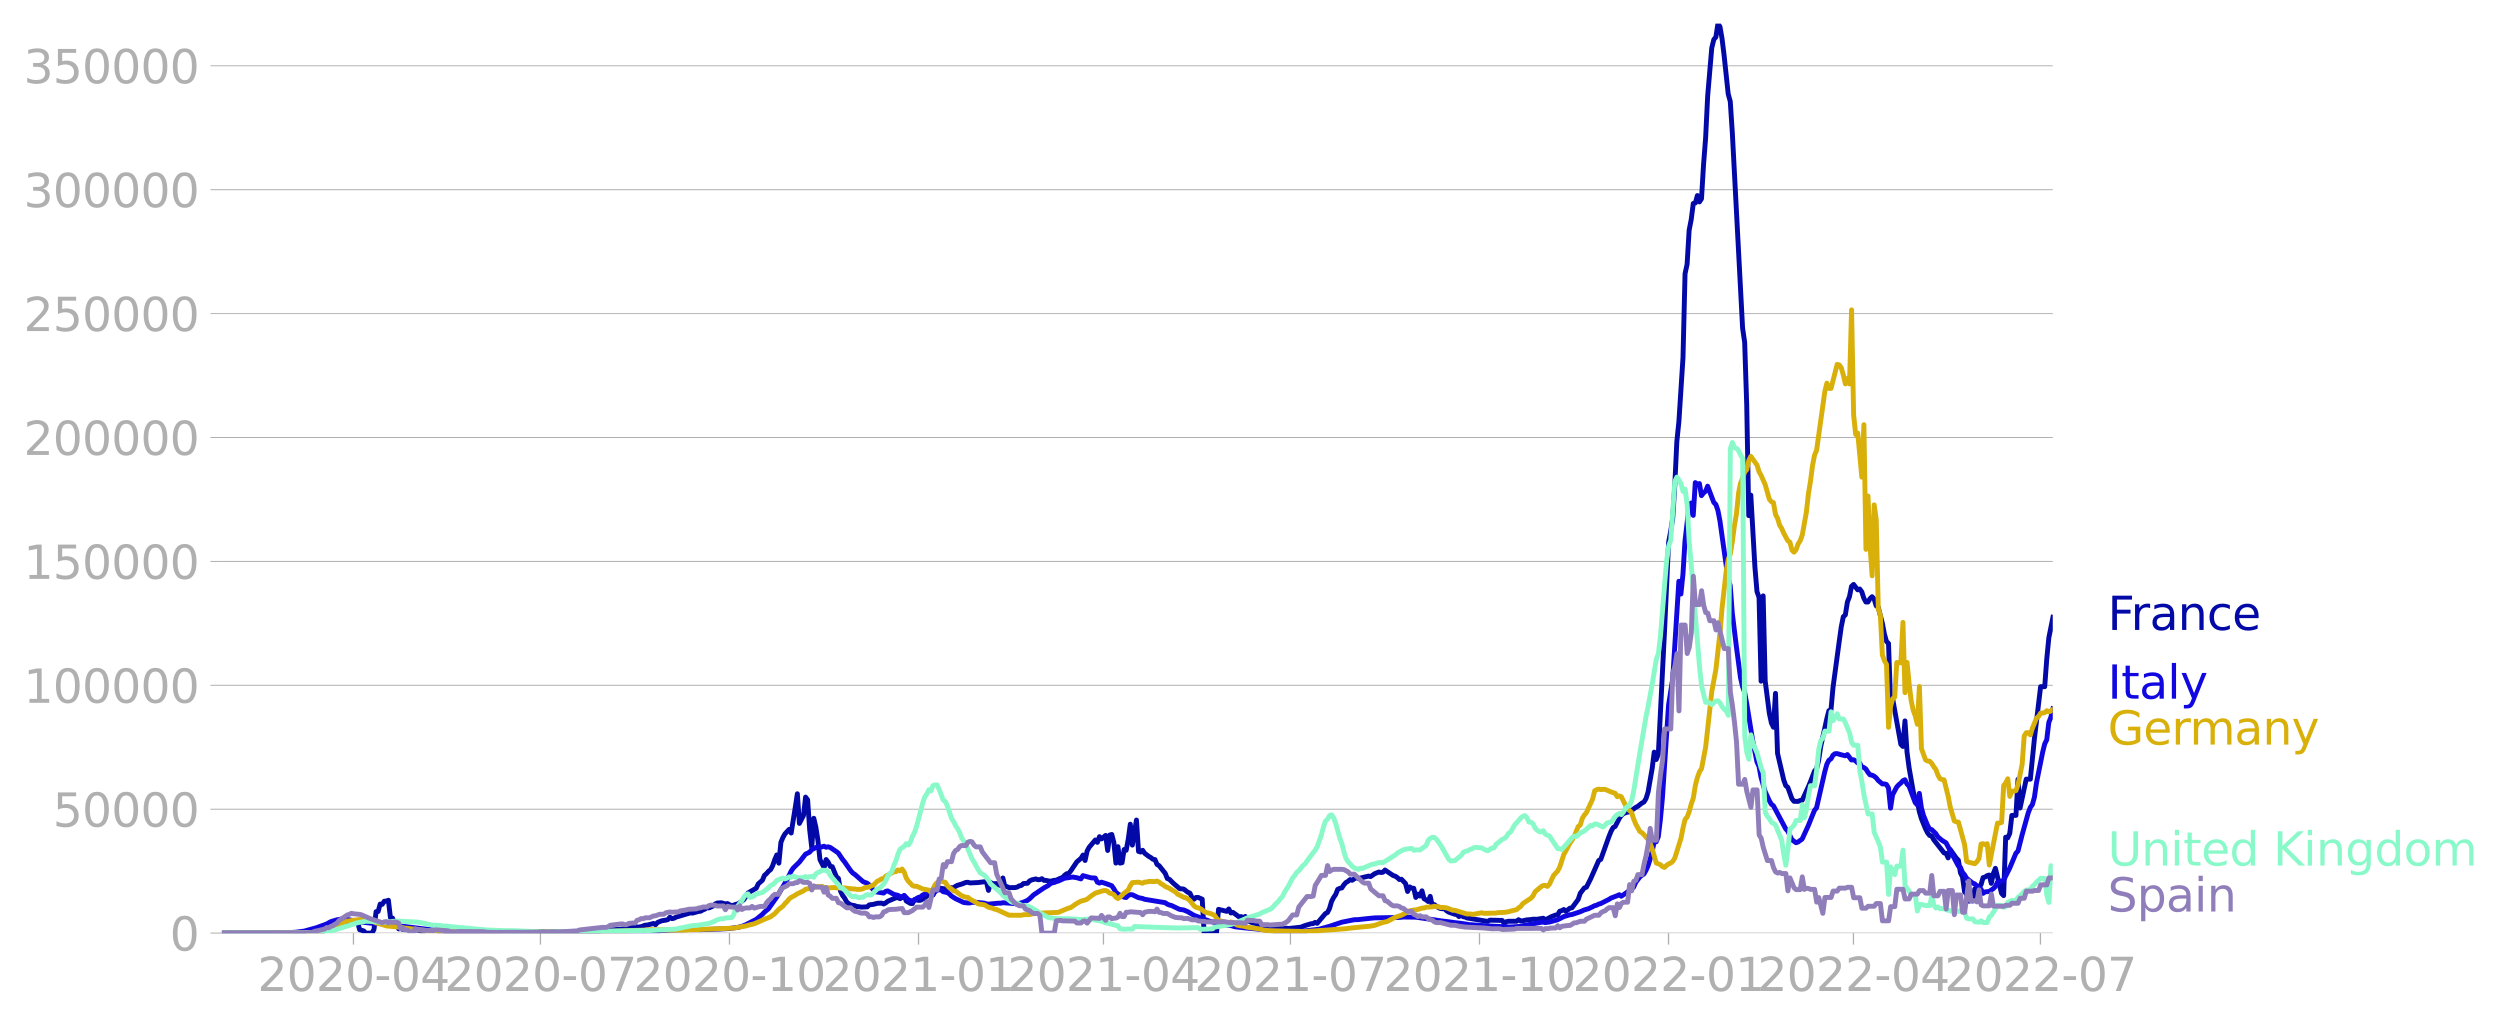 <svg xmlns:xlink="http://www.w3.org/1999/xlink" width="1015.94" height="416.199" viewBox="0 0 761.955 312.149" xmlns="http://www.w3.org/2000/svg"><defs><style>*{stroke-linejoin:round;stroke-linecap:butt}</style></defs><g id="figure_1"><path d="M0 312.15h761.955V0H0v312.15z" style="fill:none" id="patch_1"/><g id="axes_1"><path d="M67.645 284.4h558V7.2h-558v277.2z" style="fill:none" id="patch_2"/><g id="matplotlib.axis_1"><g id="xtick_1"><g id="line2d_1"><defs><path id="m2db9e9ea88" d="M0 0v3.5" style="stroke:#b0b0b0;stroke-width:.4"/></defs><use xlink:href="#m2db9e9ea88" x="107.726" y="284.4" style="fill:#b0b0b0;stroke:#b0b0b0;stroke-width:.4"/></g><g style="fill:#b0b0b0" transform="matrix(.14 0 0 -.14 78.478 302.038)" id="text_1"><defs><path id="DejaVuSans-32" d="M1228 531h2203V0H469v531q359 372 979 998 621 627 780 809 303 340 423 576 121 236 121 464 0 372-261 606-261 235-680 235-297 0-627-103-329-103-704-313v638q381 153 712 231 332 78 607 78 725 0 1156-363 431-362 431-968 0-288-108-546-107-257-392-607-78-91-497-524-418-433-1181-1211z" transform="scale(.016)"/><path id="DejaVuSans-30" d="M2034 4250q-487 0-733-480-245-479-245-1442 0-959 245-1439 246-480 733-480 491 0 736 480 246 480 246 1439 0 963-246 1442-245 480-736 480zm0 500q785 0 1199-621 414-620 414-1801 0-1178-414-1799Q2819-91 2034-91q-784 0-1198 620-414 621-414 1799 0 1181 414 1801 414 621 1198 621z" transform="scale(.016)"/><path id="DejaVuSans-2d" d="M313 2009h1684v-512H313v512z" transform="scale(.016)"/><path id="DejaVuSans-34" d="M2419 4116 825 1625h1594v2491zm-166 550h794V1625h666v-525h-666V0h-628v1100H313v609l1940 2957z" transform="scale(.016)"/></defs><use xlink:href="#DejaVuSans-32"/><use xlink:href="#DejaVuSans-30" x="63.623"/><use xlink:href="#DejaVuSans-32" x="127.246"/><use xlink:href="#DejaVuSans-30" x="190.869"/><use xlink:href="#DejaVuSans-2d" x="254.492"/><use xlink:href="#DejaVuSans-30" x="290.576"/><use xlink:href="#DejaVuSans-34" x="354.199"/></g></g><g id="xtick_2"><use xlink:href="#m2db9e9ea88" x="164.716" y="284.4" style="fill:#b0b0b0;stroke:#b0b0b0;stroke-width:.4" id="line2d_2"/><g style="fill:#b0b0b0" transform="matrix(.14 0 0 -.14 135.468 302.038)" id="text_2"><defs><path id="DejaVuSans-37" d="M525 4666h3000v-269L1831 0h-659l1594 4134H525v532z" transform="scale(.016)"/></defs><use xlink:href="#DejaVuSans-32"/><use xlink:href="#DejaVuSans-30" x="63.623"/><use xlink:href="#DejaVuSans-32" x="127.246"/><use xlink:href="#DejaVuSans-30" x="190.869"/><use xlink:href="#DejaVuSans-2d" x="254.492"/><use xlink:href="#DejaVuSans-30" x="290.576"/><use xlink:href="#DejaVuSans-37" x="354.199"/></g></g><g id="xtick_3"><use xlink:href="#m2db9e9ea88" x="222.332" y="284.4" style="fill:#b0b0b0;stroke:#b0b0b0;stroke-width:.4" id="line2d_3"/><g style="fill:#b0b0b0" transform="matrix(.14 0 0 -.14 193.084 302.038)" id="text_3"><defs><path id="DejaVuSans-31" d="M794 531h1031v3560L703 3866v575l1116 225h631V531h1031V0H794v531z" transform="scale(.016)"/></defs><use xlink:href="#DejaVuSans-32"/><use xlink:href="#DejaVuSans-30" x="63.623"/><use xlink:href="#DejaVuSans-32" x="127.246"/><use xlink:href="#DejaVuSans-30" x="190.869"/><use xlink:href="#DejaVuSans-2d" x="254.492"/><use xlink:href="#DejaVuSans-31" x="290.576"/><use xlink:href="#DejaVuSans-30" x="354.199"/></g></g><g id="xtick_4"><use xlink:href="#m2db9e9ea88" x="279.948" y="284.4" style="fill:#b0b0b0;stroke:#b0b0b0;stroke-width:.4" id="line2d_4"/><g style="fill:#b0b0b0" transform="matrix(.14 0 0 -.14 250.7 302.038)" id="text_4"><use xlink:href="#DejaVuSans-32"/><use xlink:href="#DejaVuSans-30" x="63.623"/><use xlink:href="#DejaVuSans-32" x="127.246"/><use xlink:href="#DejaVuSans-31" x="190.869"/><use xlink:href="#DejaVuSans-2d" x="254.492"/><use xlink:href="#DejaVuSans-30" x="290.576"/><use xlink:href="#DejaVuSans-31" x="354.199"/></g></g><g id="xtick_5"><use xlink:href="#m2db9e9ea88" x="336.312" y="284.4" style="fill:#b0b0b0;stroke:#b0b0b0;stroke-width:.4" id="line2d_5"/><g style="fill:#b0b0b0" transform="matrix(.14 0 0 -.14 307.064 302.038)" id="text_5"><use xlink:href="#DejaVuSans-32"/><use xlink:href="#DejaVuSans-30" x="63.623"/><use xlink:href="#DejaVuSans-32" x="127.246"/><use xlink:href="#DejaVuSans-31" x="190.869"/><use xlink:href="#DejaVuSans-2d" x="254.492"/><use xlink:href="#DejaVuSans-30" x="290.576"/><use xlink:href="#DejaVuSans-34" x="354.199"/></g></g><g id="xtick_6"><use xlink:href="#m2db9e9ea88" x="393.302" y="284.4" style="fill:#b0b0b0;stroke:#b0b0b0;stroke-width:.4" id="line2d_6"/><g style="fill:#b0b0b0" transform="matrix(.14 0 0 -.14 364.054 302.038)" id="text_6"><use xlink:href="#DejaVuSans-32"/><use xlink:href="#DejaVuSans-30" x="63.623"/><use xlink:href="#DejaVuSans-32" x="127.246"/><use xlink:href="#DejaVuSans-31" x="190.869"/><use xlink:href="#DejaVuSans-2d" x="254.492"/><use xlink:href="#DejaVuSans-30" x="290.576"/><use xlink:href="#DejaVuSans-37" x="354.199"/></g></g><g id="xtick_7"><use xlink:href="#m2db9e9ea88" x="450.918" y="284.4" style="fill:#b0b0b0;stroke:#b0b0b0;stroke-width:.4" id="line2d_7"/><g style="fill:#b0b0b0" transform="matrix(.14 0 0 -.14 421.67 302.038)" id="text_7"><use xlink:href="#DejaVuSans-32"/><use xlink:href="#DejaVuSans-30" x="63.623"/><use xlink:href="#DejaVuSans-32" x="127.246"/><use xlink:href="#DejaVuSans-31" x="190.869"/><use xlink:href="#DejaVuSans-2d" x="254.492"/><use xlink:href="#DejaVuSans-31" x="290.576"/><use xlink:href="#DejaVuSans-30" x="354.199"/></g></g><g id="xtick_8"><use xlink:href="#m2db9e9ea88" x="508.534" y="284.4" style="fill:#b0b0b0;stroke:#b0b0b0;stroke-width:.4" id="line2d_8"/><g style="fill:#b0b0b0" transform="matrix(.14 0 0 -.14 479.286 302.038)" id="text_8"><use xlink:href="#DejaVuSans-32"/><use xlink:href="#DejaVuSans-30" x="63.623"/><use xlink:href="#DejaVuSans-32" x="127.246"/><use xlink:href="#DejaVuSans-32" x="190.869"/><use xlink:href="#DejaVuSans-2d" x="254.492"/><use xlink:href="#DejaVuSans-30" x="290.576"/><use xlink:href="#DejaVuSans-31" x="354.199"/></g></g><g id="xtick_9"><use xlink:href="#m2db9e9ea88" x="564.898" y="284.4" style="fill:#b0b0b0;stroke:#b0b0b0;stroke-width:.4" id="line2d_9"/><g style="fill:#b0b0b0" transform="matrix(.14 0 0 -.14 535.65 302.038)" id="text_9"><use xlink:href="#DejaVuSans-32"/><use xlink:href="#DejaVuSans-30" x="63.623"/><use xlink:href="#DejaVuSans-32" x="127.246"/><use xlink:href="#DejaVuSans-32" x="190.869"/><use xlink:href="#DejaVuSans-2d" x="254.492"/><use xlink:href="#DejaVuSans-30" x="290.576"/><use xlink:href="#DejaVuSans-34" x="354.199"/></g></g><g id="xtick_10"><use xlink:href="#m2db9e9ea88" x="621.887" y="284.4" style="fill:#b0b0b0;stroke:#b0b0b0;stroke-width:.4" id="line2d_10"/><g style="fill:#b0b0b0" transform="matrix(.14 0 0 -.14 592.64 302.038)" id="text_10"><use xlink:href="#DejaVuSans-32"/><use xlink:href="#DejaVuSans-30" x="63.623"/><use xlink:href="#DejaVuSans-32" x="127.246"/><use xlink:href="#DejaVuSans-32" x="190.869"/><use xlink:href="#DejaVuSans-2d" x="254.492"/><use xlink:href="#DejaVuSans-30" x="290.576"/><use xlink:href="#DejaVuSans-37" x="354.199"/></g></g></g><g id="matplotlib.axis_2"><g id="ytick_1"><path d="M67.645 284.4h558" clip-path="url(#pb9111ceea8)" style="fill:none;stroke:#b0b0b0;stroke-width:.3;stroke-linecap:square" id="line2d_11"/><g id="line2d_12"><defs><path id="m0ca87e2de7" d="M0 0h-3.5" style="stroke:#b0b0b0;stroke-width:.3"/></defs><use xlink:href="#m0ca87e2de7" x="67.645" y="284.4" style="fill:#b0b0b0;stroke:#b0b0b0;stroke-width:.3"/></g><use xlink:href="#DejaVuSans-30" style="fill:#b0b0b0" transform="matrix(.14 0 0 -.14 51.737 289.719)" id="text_11"/></g><g id="ytick_2"><path d="M67.645 246.636h558" clip-path="url(#pb9111ceea8)" style="fill:none;stroke:#b0b0b0;stroke-width:.3;stroke-linecap:square" id="line2d_13"/><use xlink:href="#m0ca87e2de7" x="67.645" y="246.636" style="fill:#b0b0b0;stroke:#b0b0b0;stroke-width:.3" id="line2d_14"/><g style="fill:#b0b0b0" transform="matrix(.14 0 0 -.14 16.108 251.955)" id="text_12"><defs><path id="DejaVuSans-35" d="M691 4666h2478v-532H1269V2991q137 47 274 70 138 23 276 23 781 0 1237-428 457-428 457-1159 0-753-469-1171Q2575-91 1722-91q-294 0-599 50Q819 9 494 109v635q281-153 581-228t634-75q541 0 856 284 316 284 316 772 0 487-316 771-315 285-856 285-253 0-505-56-251-56-513-175v2344z" transform="scale(.016)"/></defs><use xlink:href="#DejaVuSans-35"/><use xlink:href="#DejaVuSans-30" x="63.623"/><use xlink:href="#DejaVuSans-30" x="127.246"/><use xlink:href="#DejaVuSans-30" x="190.869"/><use xlink:href="#DejaVuSans-30" x="254.492"/></g></g><g id="ytick_3"><path d="M67.645 208.872h558" clip-path="url(#pb9111ceea8)" style="fill:none;stroke:#b0b0b0;stroke-width:.3;stroke-linecap:square" id="line2d_15"/><use xlink:href="#m0ca87e2de7" x="67.645" y="208.872" style="fill:#b0b0b0;stroke:#b0b0b0;stroke-width:.3" id="line2d_16"/><g style="fill:#b0b0b0" transform="matrix(.14 0 0 -.14 7.2 214.191)" id="text_13"><use xlink:href="#DejaVuSans-31"/><use xlink:href="#DejaVuSans-30" x="63.623"/><use xlink:href="#DejaVuSans-30" x="127.246"/><use xlink:href="#DejaVuSans-30" x="190.869"/><use xlink:href="#DejaVuSans-30" x="254.492"/><use xlink:href="#DejaVuSans-30" x="318.115"/></g></g><g id="ytick_4"><path d="M67.645 171.108h558" clip-path="url(#pb9111ceea8)" style="fill:none;stroke:#b0b0b0;stroke-width:.3;stroke-linecap:square" id="line2d_17"/><use xlink:href="#m0ca87e2de7" x="67.645" y="171.108" style="fill:#b0b0b0;stroke:#b0b0b0;stroke-width:.3" id="line2d_18"/><g style="fill:#b0b0b0" transform="matrix(.14 0 0 -.14 7.2 176.427)" id="text_14"><use xlink:href="#DejaVuSans-31"/><use xlink:href="#DejaVuSans-35" x="63.623"/><use xlink:href="#DejaVuSans-30" x="127.246"/><use xlink:href="#DejaVuSans-30" x="190.869"/><use xlink:href="#DejaVuSans-30" x="254.492"/><use xlink:href="#DejaVuSans-30" x="318.115"/></g></g><g id="ytick_5"><path d="M67.645 133.344h558" clip-path="url(#pb9111ceea8)" style="fill:none;stroke:#b0b0b0;stroke-width:.3;stroke-linecap:square" id="line2d_19"/><use xlink:href="#m0ca87e2de7" x="67.645" y="133.344" style="fill:#b0b0b0;stroke:#b0b0b0;stroke-width:.3" id="line2d_20"/><g style="fill:#b0b0b0" transform="matrix(.14 0 0 -.14 7.2 138.663)" id="text_15"><use xlink:href="#DejaVuSans-32"/><use xlink:href="#DejaVuSans-30" x="63.623"/><use xlink:href="#DejaVuSans-30" x="127.246"/><use xlink:href="#DejaVuSans-30" x="190.869"/><use xlink:href="#DejaVuSans-30" x="254.492"/><use xlink:href="#DejaVuSans-30" x="318.115"/></g></g><g id="ytick_6"><path d="M67.645 95.58h558" clip-path="url(#pb9111ceea8)" style="fill:none;stroke:#b0b0b0;stroke-width:.3;stroke-linecap:square" id="line2d_21"/><use xlink:href="#m0ca87e2de7" x="67.645" y="95.581" style="fill:#b0b0b0;stroke:#b0b0b0;stroke-width:.3" id="line2d_22"/><g style="fill:#b0b0b0" transform="matrix(.14 0 0 -.14 7.2 100.9)" id="text_16"><use xlink:href="#DejaVuSans-32"/><use xlink:href="#DejaVuSans-35" x="63.623"/><use xlink:href="#DejaVuSans-30" x="127.246"/><use xlink:href="#DejaVuSans-30" x="190.869"/><use xlink:href="#DejaVuSans-30" x="254.492"/><use xlink:href="#DejaVuSans-30" x="318.115"/></g></g><g id="ytick_7"><path d="M67.645 57.817h558" clip-path="url(#pb9111ceea8)" style="fill:none;stroke:#b0b0b0;stroke-width:.3;stroke-linecap:square" id="line2d_23"/><use xlink:href="#m0ca87e2de7" x="67.645" y="57.817" style="fill:#b0b0b0;stroke:#b0b0b0;stroke-width:.3" id="line2d_24"/><g style="fill:#b0b0b0" transform="matrix(.14 0 0 -.14 7.2 63.136)" id="text_17"><defs><path id="DejaVuSans-33" d="M2597 2516q453-97 707-404 255-306 255-756 0-690-475-1069Q2609-91 1734-91q-293 0-604 58T488 141v609q262-153 574-231 313-78 654-78 593 0 904 234t311 681q0 413-289 645-289 233-804 233h-544v519h569q465 0 712 186t247 536q0 359-255 551-254 193-729 193-260 0-557-57-297-56-653-174v562q360 100 674 150t592 50q719 0 1137-327 419-326 419-882 0-388-222-655t-631-370z" transform="scale(.016)"/></defs><use xlink:href="#DejaVuSans-33"/><use xlink:href="#DejaVuSans-30" x="63.623"/><use xlink:href="#DejaVuSans-30" x="127.246"/><use xlink:href="#DejaVuSans-30" x="190.869"/><use xlink:href="#DejaVuSans-30" x="254.492"/><use xlink:href="#DejaVuSans-30" x="318.115"/></g></g><g id="ytick_8"><path d="M67.645 20.053h558" clip-path="url(#pb9111ceea8)" style="fill:none;stroke:#b0b0b0;stroke-width:.3;stroke-linecap:square" id="line2d_25"/><use xlink:href="#m0ca87e2de7" x="67.645" y="20.053" style="fill:#b0b0b0;stroke:#b0b0b0;stroke-width:.3" id="line2d_26"/><g style="fill:#b0b0b0" transform="matrix(.14 0 0 -.14 7.2 25.372)" id="text_18"><use xlink:href="#DejaVuSans-33"/><use xlink:href="#DejaVuSans-35" x="63.623"/><use xlink:href="#DejaVuSans-30" x="127.246"/><use xlink:href="#DejaVuSans-30" x="190.869"/><use xlink:href="#DejaVuSans-30" x="254.492"/><use xlink:href="#DejaVuSans-30" x="318.115"/></g></g></g><path d="m67.645 284.4 25.05-.107 3.132-.224 2.505-.309 2.505-.435 1.252-.375 1.253-.299 2.505-.79.626-.107.627-.581.626-.203.626.196.626-.155.627 2.344 1.252.372.626.673h1.88l.625-1.151.627-5.384.626-.052.626-2.259.626.07.627-.949.626-.035.626-.255.627 5.358.626.075.626 1.595.626.152.627 1.541.626-.1.626.23.626.05 1.253-.184.626.351.626-.316.627.247 1.252.125 1.253.554.626-.603 1.879.08 1.879.077.626.39 8.768.19.626-.332.626.017 1.253-.207 1.252.089.626.367 1.253-.109.626.132 1.879-.127.626-.415.626.43 3.132-.017 3.757-.017 3.132.023.626.081 2.505-.135 1.252.088 1.88-.087 3.13.02h1.253l3.131-.005 3.758-.223 1.879-.06 1.879-.098 1.878-.092 5.637-.505 1.252-.172 1.253-.664.626.445 1.253-.204 1.252-.45.626-.029 1.88-.489.625.378.627-.693 1.252-.503 1.253-.192.626-.163.626-.734.627.443.626-.133.626-.339 4.384-1.293.626.073 1.253-.34.626-.18.626-.05.626-.4.627-.24.626-.453.626.085 1.253-.564.626-.612.626-.31 1.253-.081 1.252.358.627-.122 1.252.706 1.253-.449.626-.144.626-.357 1.253-.967 1.252-2.024 2.505-1.445.627-1.333 1.252-1.086.626-1.494.627-.547.626-.729.626-.48.626-1.192.627-1.858.626-1.416.626 2.506.626-6.336.627-1.52.626-1.094 1.252-1.343.627 1.097 1.252-7.838.627-4.116.626 9.028 1.252-2.445.627-5.562.626.821.626 9.136.626 5.393.627-8.904.626 2.726.626 3.972.626 5.902 1.253 2.454.626-2.48.626.815.627 1.27.626.094 1.253 3.059.626.538.626 3.85.626 1.304.627.84.626 1.132.626.56.626.364 1.253.24.626.273.626.024.627.136 1.878-.075.627-.604 1.252-.166 1.253-.328 1.252-.04.627.25.626-.328.626-.488 2.505-1.075.626-.014.627.295 1.252-.832.626 1.547 1.253.738.626.04.627-1.244 1.252.283.626-.04.627-.392.626-.105.626-1.008.626.144.627-.19.626-.055.626-1.803.626-.373 1.253.145 1.252.182 1.88-.365.625.002.627-.46.626-.305 1.253-.365 1.252-.484.626-.054.627.203 2.505-.124 1.878-.236.627.059.626 2.567.626-2.414.626.373 1.253-.036.626.466.627.107.626-2.272.626 2.687.626-.07.627.328 1.878-.029.627-.155.626-.37.626-.122.626-.58 1.253-.091.626-.7.626-.312 1.253-.305.626.225.627-.008.626-.289.626.509.626.014 1.253.262 1.252-.292.627-.033 1.252-.61.626-.17.627-.687.626-.498.626-.1.626-.739 1.88-2.792 1.252-1.057.626-1.007.626 1.654.627-2.9.626-1.142 1.879-2.213.626.724.626-1.73.626.685 1.253-1.06.626 4.582.626-4.695.627-.182.626 2.446.626 6.271.627-5.001.626 5.019.626-.134.626-4.02.627.241.626-3.353.626-4.594.626 6.365 1.253-7.634.626 9.551.626.199.627-.534.626.926 1.252.945.627.348.626.526.626.081.626 1.484.627.365 1.879 2.359.626 1.573.626.237 1.253 1.239 1.878 1.606 1.253.136 1.252.981.627.243.626 1.306.626.55.626-.53.627-.005 1.252.54L367 284.4h3.757l.626-7.246 2.505.602.627-.723.626 1.22.626-.176 1.879 1.368.626-.087.627.413.626-.455.626 1.196 1.253.621.626.238.626.052 1.879.832 6.889.762.626-.128.626.103 3.758-.397 1.252-.484 1.88-.571.625-.05.627-.364.626.284 2.505-2.967.626-.315.627-1.215.626-2.171.626-1.192.626-.914.627-1.59.626-.292.626-.132.626-.961.627-.686.626-.359.626-.529.626.203 1.253-.825.626.305 3.132-.755.626.148 1.252-.879 1.253-.511.626.154.626-.087.627-.667 2.505 1.685.626.185.626.428.626.592.627-.085 1.252 1.298.627 2.426.626-1.394.626.396.626.025.627 2.793.626-1.017.626.597.626-1.594.627 2.406.626.347.626.5.626-1.565.627 2.934.626-.428.626.562 1.253.65 1.252.088.627.598.626.403 1.879.655.626.084.626.613.626-.728.627.764.626.116.626.281 6.263 1.038.626-.376 3.758.08.626.876.626-.48.626-.15 2.505.016.627-.483.626.364.626-.029 1.253-.28 1.252-.101.627-.108 1.252.016 1.879-.311.626.503 1.879-.983 1.252-.483.627-.038.626-1.129.626-.176.626-.35.627.56 1.252-.967.627-.115 1.878-2.534.627-1.876 1.252-1.648.626-.22 1.253-2.47 2.505-5.667.626-.347 2.505-7.001.627-1.551.626-1.14.626-.333 1.253-2.451.626-.911.626-.571 1.253-.448.626-.05 1.879-1.375.626-.322 1.252-.997.627-.327.626-1.022.626-2.006 1.253-7.198.626-4.971.626 2.241.627-1.656 1.252-24.905.626-12.398 1.253-27.253.626-3.316.626-3.993.627-9.945.626-13.39.626-6.08 1.253-19.485.626-25.643.626-2.854.627-10.45.626-3.19.626-4.909.626-.16.627-2.259.626 1.939.626-.941.626-10.407.627-8.058.626-12.832 1.252-14.72.627-2.537.626-.736.626-4.109.626.954.627 3.638.626 5.088 1.253 11.772.626 2.269.626 9.56 3.131 59.522.627 4.273.626 18.994.626 33.88.626-6.25 1.253 21.981.626 7.431.626 1.752.627 25.542.626-25.989.626 25.973 1.253 9.765.626 2.972.626 1.309.627-10.31.626 18.274 1.879 8.082.626 1.77.626.51 1.253 3.485.626.778 1.252.035.627-.294.626-.06 1.879-4.106.626-1.512 1.253-3.297.626-.68.626-2.555.626-4.169 1.88-8.59.625-2.4.627-.206.626-6.884 1.879-13.946.626-4.468.626-3.118.626-.569.627-3.936.626-1.615.626-3.147.627-.587 1.252 1.652.626-.25.627.855.626 1.955.626 1.15.626.005.627-1.043.626-.581.626.71.626 2.049.627.482 1.252 4.864.626 3.258.627 2.267.626.618.626 17.832.627-1.001 2.505 13.933.626.62.626-7.769.626 9.494.627 4.745 1.252 7.19.626 2.398.627.572.626 3.278.626 2.127 1.253 3.066.626 1.243.626.799.627.15.626 1.15 3.131 4.003.626.152.627 1.374.626-2.578 1.879 2.667.626.634.626 3.84.626 1.235.627 4.569.626.713.626 2.107.626-.116.627.057.626-3.703 1.253-.78.626-.447.626-2.19.626-.172.627-.443.626-.167.626 2.536.626-2.987.627-1.594 1.878 7.644.627.668.626-17.797.626.203.626-1.395.627-5.452 1.252-.01.627-11 .626 8.75 1.879-8.79h1.252l1.253-12.433 1.878-15.753h1.253l.626-8.47.626-6.431 1.253-6.244h0" clip-path="url(#pb9111ceea8)" style="fill:none;stroke:#0309a6;stroke-width:1.5;stroke-linecap:square" id="line2d_27"/><path d="m67.645 284.4 19.414-.094 3.131-.19 2.506-.329 3.757-1.035 3.131-1.149 1.253-.701 1.879-.566 1.252-.204 1.879.108 2.505.421 1.879.366 1.252.158 1.88.22 2.504.092 1.253.172 1.252.179 1.88.236.625-.076 1.88.296 10.02 1.246 1.252.025 6.262.332 15.03.284 2.506.034 3.757-.035 10.647.058 13.778-.056 10.646-.251 7.515-.51 3.132-.064 2.505-.062 3.757.033 5.637-.183 3.13-.167 2.506-.338 1.252-.309 1.253-.516 3.131-1.618 1.88-1.53.625-.674 1.253-1.046 2.505-3.56 3.131-5.275 1.253-2.595.626-.932 1.879-1.84 1.879-2.422 1.252-.618.626-.74 1.253-.634.626-.335.626.276 1.253-.372.626.313.626-.142.627.194 1.879 1.272.626.478 1.252 1.876.627.774 1.878 2.702.627.707.626.418 2.505 2.203 1.252.481.627.487 1.252 1.53.627.58 2.505.405.626-.52.626-.133 1.879 1.053 1.252.29.627.394.626.021.626-.392 1.253 1.302 1.252.474.627-.248.626-.587.626-.342.626-.153.627-.573.626-.24 1.252-.893 1.253 1.05.626-.879.626-.472.627-.187.626.122.626.491 1.253.276.626.396.626.656 1.253.804 1.252.582 1.253.592 1.252.128.627-.01.626-.175 1.252-.025 2.505.276.627.217.626.076 3.131-.299.627.025.626-.16 3.757.277.627.15 1.878-.579 1.253-.561.626-.468 1.253-1.201 3.131-2.123 1.253-.7.626-.51.626-.355.626-.084.627-.287.626-.155 1.879-.861 1.878-.28.627-.083 1.252.197 1.253.365.626-.998 2.505.677 1.253.057.626 1.251.626.29.626-.285 1.253.394 1.252.45.627.24.626.895.626 1.1.627.537 1.878.968.627.097.626-.612.626-.267.626.026 1.88.89 1.252.246.626.25 6.263 1.037.626.433.626.27.626.138 2.505 1.187 1.253.186 1.252.529 1.88 1.103 1.878.719 3.131 1.158 1.88.405 2.504.592 1.879.264 1.252.363 2.506.293 3.757.346 7.515.744 5.01-.006 2.505-.116 4.384-.528 3.132-.882 3.757-1.253 1.879-.379 1.879-.369 1.252-.042 1.879-.21 1.879-.196 1.252-.12 7.515-.134 1.253-.128 3.758.053 2.505.356 3.13.446 1.88.295 2.505.297 1.879.272 1.878.203 2.505.39 3.132.23 3.757.232 5.637.269 2.505-.148 6.889-1.293.626-.03.626.131 1.253-.176 2.505-.684 1.878-.962 1.88-.57.626-.07 2.505-.844 1.252-.555 1.253-.37 1.252-.582.626-.338.627-.143.626-.348.626-.169 2.505-1.265.627-.405 1.878-.711.627-.31.626.463 1.252-.85 2.505-1.897.627-1.466 1.252-1.635.626-.549.627-.378.626-1.091.626-1.418.627-1.994.626-2.37.626-2.885.626-.062.627-1.575.626-5.127.626-6.656 1.253-18.999.626-9.33 1.252-7.929 1.88-29.783.625 3.88.627-6.073.626-10.197 1.253-10.687.626-.768.626 3.76.626-9.988.627.496.626-.196.626 3.67.626-.82.627-.514.626-1.542 1.879 4.947.626.617.626 1.818.626 3.24 1.88 13.377.626 4.141.626 2.162.626 8.413 1.253 10.218 1.252 9.46.626 2.716.627 1.73.626 3.33 1.879 11.636 1.252 6.212.626 1.383.627 3.389 1.252 4.31 1.253 2.732.626 1.094.626.463 3.758 7.06.626.669 1.253 2.613 1.252.93.626-.216 1.253-.906 1.252-2.75.627-1.356 1.252-3.125.627-1.525.626-.76 2.505-10.986.626-2.27.626-1.245.627-.405.626-1.132.626-.454.626-.03 1.253.36 1.252.305.627-.366 1.252 1.644.627-.07.626.346.626.605.626.025.627 1.228.626.164.626.458.626 1.014.627.754.626.118.626.283.626.524.627.788 1.252 1.063.626-.012.627.18.626 1.092.626 6.12.627-4.084 1.252-2.355.626-.701.627-.496.626-.722.626-.287.626 1.296.627.643 1.252 3.384.626 1.646.627.67.626-3.498.626 4.4.626 2.3 1.253 3.05.626 1.119.627.178 1.252 1.205.626.996 1.253 1.056 1.252.77 3.758 7.073.626.405.626 1.531.627.732.626 1.063 1.879 1.486.626.235 1.253 1.225.626.34.626 1.308.626-.452 1.253-.124 1.252-.86.627-.627.626-1.33.626.039.626-.41.627-.22 1.878-3.746 1.88-4.49.626-.673 1.252-4.908 1.879-6.744.626-1.626.626-.876.627-2.254.626-4.38 1.252-6.18.627-3.137.626-2.546.626-1.28.626-5.271.627-1.571.626-2.606h0" clip-path="url(#pb9111ceea8)" style="fill:none;stroke:#1007e1;stroke-width:1.5;stroke-linecap:square" id="line2d_28"/><path d="m67.645 284.4 25.677-.104 2.505-.169 2.505-.36.626-.082 3.131-1.083 1.253-.722 1.252-.537.627-.387.626-.218 4.384-.564 3.757.786.627.336 1.878.476 1.253.437 4.384.405 1.252.245 6.89.789 1.252.013 7.515.252 1.879.063 16.909.088 3.131-.13 4.384.126 13.778-.02 5.636-.139 11.9-.433 1.878-.1 10.02.102 1.879-.093 2.505-.076 8.141-.332 2.505-.104 3.758-.652 1.252-.362 1.253-.277 1.879-.831 1.252-.563 1.253-.497.626-.265 1.253-.924 1.252-1.345 1.253-.96.626-.796.626-.592.626-.803.627-.468 1.252-.692.627-.426 1.252-.59.626-.304.627-.469 1.252-.335.626.002 1.253-.34.626-.219.626.101.627-.1.626.274 1.252.198 1.88-.146.626.13 2.505.01 2.505.317.626-.005.626.147 1.253-.045.626-.175.626-.341 1.253-.174.626-.383.626-.176 1.253-1.246.626-.262.626-.435.627-.04.626-.747 2.505-1.357.626-.03.626-.55.627.322.626-.568.626.89.626 1.817.627.972 1.252 1.328.627.246.626-.038 1.879.843 1.878.36.627.665.626-.963.626-1.295.626-.715.627-.286.626-.098 1.252.31.627 1.022.626.65.626.33.626.578.627.154 1.252.906.627.486 1.252.42.626.044.627.535 1.878 1.02.627.442 1.878.268 1.253.738 1.252.318.627.278.626.116 3.758 1.729 3.757.012.626-.168 1.88-.046 1.252-.275 1.879-.126 1.878-.12 1.253-.041 2.505-.1 3.131-1.306.626-.132 1.88-1.304 1.252-.68 1.252-.336.627-.256 1.252-.997 1.253-.85 1.878-.59.627-.178.626-.034.626.253.626.537.627.149.626.287.626.796.627.42.626-.386 1.252-1.255 1.253-.935.626-1.297.626-.973 1.88-.151 1.252.324.626-.344.626-.01.626-.185 1.88.038.625-.147.627.286.626.516.626.347.627.48 1.252.565 1.879 1.125.626.63 1.879.984.626.152.626.338.627.489 1.252 1.612.626.448 1.253.37.626.417.627.553.626.277 1.252.28 1.253.543.626.907.626.646 1.253.329.626.309 1.253.09.626-.248.626.18 1.253.793 1.252.245.627.063 1.252.336 3.758.537 1.252.348 1.879.178 10.646.251 6.89-.459 4.383-.312 1.253-.1 1.252-.174 6.263-.612 1.252-.23 2.505-.893 1.253-.256 2.505-1.32 1.252-.417.627-.198 2.505-1.34 1.252-.244h.627l1.878-.57.627-.058.626-.22 1.879-.13.626-.184.626.138.626-.04.627.335.626-.083 1.253.163 1.878.73.627.001 3.757 1.15.626-.048 1.253.13 2.505-.483.626.174 3.758-.065.626-.156 1.879-.06 1.252-.197 1.253-.341 1.252-.296.627-.552.626-.399.626-.869 1.879-1.269.626-.4.627-.668.626-1.29 1.879-1.58.626-.334.626-.036.626.303.627-.638 1.252-2.688 1.253-1.35.626-1.188 1.252-3.833 1.88-3.513.626-.873.626-1.102 1.252-3.057.627-.467.626-2.033.626-.996.626-.759 1.88-4.092.625-2.53.627-.345.626-.18.626.138 1.253-.08 1.879.802 1.252.418.626 1.046.627-.26.626.28 1.252 2.576.627 1.016 1.252 1.222.626 1.974.627 1.504 1.252 2.288.626.356.627.61.626.798.626.609.627 1.267.626 1.677 1.252 4.3 1.253.487.626.606.626.233.627-.627.626-.45.626-.261.626-.497.627-1.023 1.878-5.992.627-3.183.626-2.593.626-.727.627-1.633.626-2.321.626-1.843.626-3.872.627-2.388.626-1.721.626-.96 1.253-6.539 1.878-16.993 1.253-6.71 1.252-11.245.627-7.51 1.252-11.188.627-3.618.626-1.61.626-3.848.626-4.801.627-3.559.626-6.332.626-3.091.626-1.533.627-1.829.626-.75.626-2.779.626-1.267 1.88 2.666.625 2.028.627 1.118 1.252 2.86 1.253 4.403.626.77.626.28.627 3.594.626 1.179.626 2.082.626 1.004.627 1.432 1.252 2.335.626.41.627 2.442.626.61.626-.74.626-1.766.627-.969.626-1.734 1.252-6.92.627-5.62.626-3.802.626-4.842.627-3.207.626-1.505 2.505-17.913.626-2.498.626 1.599.627.007 1.878-7.314.627.145.626.886.626 2.22.626 2.677.627-1.648.626 1.646.626-22.561.627 31.997.626 5.996.626-.427 1.253 13.428.626-15.994.626 38.004.626-16.264.627 15.212.626 9.106.626-21.627.626 4.504.627 27.12.626 1.985.626 12.203.626 1.693.627 1.112.626 19.201.626-6.466.627-2.261.626-.524.626-10.521 1.253.108.626-12.334.626 21.426.626-9.218.627 6.485.626 5.155.626 2.963.626 1.732.627 2.512.626-11.505.626 18.946 1.253 3.408.626.348.626.074.627.642.626 1.038.626.778.626 1.734.627 1.122.626.252.626.113 1.253 4.992.626 3.263 1.252 4.27.627.251.626.115 1.879 6.877.626 5.077.626.26 1.879.447.626-.628.627-.949.626-4.406.626-.12.626.292.627-.282.626 6.488 2.505-12.76h.626l.626-.216.627-11.231.626-.83.626-1.241.626 5.369.627-1.61.626-.001.626-.169.627-1.862 1.252-6.161.626-8.64.627-.979h.626l.626.663.626-2.075 1.253-3.024.626-.53.626-1.007h.627l.626-.169.626-.557.626.348.627-.295.626-.5h0" clip-path="url(#pb9111ceea8)" style="fill:none;stroke:#d8b009;stroke-width:1.5;stroke-linecap:square" id="line2d_29"/><path d="m67.645 284.4 26.303-.075 5.636-.436 1.88-.28 5.636-1.76 1.878-.626 2.505-.428 1.253-.019 3.757.378 2.506-.27 1.878-.16 6.263.3 1.252.197 1.88.415 1.252.298 1.252.048 1.253.09 1.252.181 1.253.063 1.252.145 10.647.99 5.01.182 3.758.032 7.515.361 1.252.09 3.132-.065 1.252-.07 6.263-.148 1.252.083 18.162-.323 1.879.02 8.141-.465 5.01-1.06 1.253-.033 1.252-.195 2.505-.434 1.253-.432 1.252-.624 1.253-.37.626.036.626-.24 1.253-.132.626-.012.626-.737.627-1.863 1.252-1.72.626-.761.627-1.146.626-.745.626-.248.626 1.088.627-.15.626-.29.626-.603 1.88-.456 1.878-1.41.626-.748.626-.244.627-.528.626-.74 1.252-.528.627-.165.626.214.626-.197.626-.416.627.12.626-.373 1.253.517 1.878-.052.627-.332.626.289.626-.26.626-.041.627.237.626-1.009.626-.432.626-.205.627-.474 1.252.038.626.363.627 1.142 1.879 2.194.626.638.626.944.626.15 2.505 2.304.627.334.626-.233 1.252.504.627-.172.626.032.626-.555.626-.258.627.115.626-.045 1.879-1.883.626-.128 1.253-1.272.626-.932.626-1.556 1.253-1.357.626-1.896.626-1.41.626-1.987.627-1.521 1.252-.852.626-.823.627.396.626-.863.626-1.756.627-1.174.626-1.815 1.252-4.71.627-2.447.626-1.886.626-.842.626-1.329.627.347.626-1.588.626-.237.626.01.627 1.362 1.252 3.273.626.43.627 1.329 1.252 3.775.626.937.627 1.318.626.936.626 1.167.627 1.679 1.252 1.766 1.253 3.089.626 1.47.626.99 1.253 2.314.626.962 1.252.737.627.66.626.87.626 1.078 3.132 2.746.626.776 1.252.97 1.253 1 .626.195.626.035.627.156 1.252.647.626.125.627-.094 1.878.755 1.88 1.11.626.56.626.23 1.879 1.02 1.252.23 1.879.171 3.131-.01 3.758.256 3.131-.16 1.253.34 1.252.212 1.253.348.626.303.626.053 3.132.854.626.886 1.252.15 1.253-.104 1.252.068.627-.82 2.505.096 5.636.198 5.01.163 6.263-.121.626.524 1.879-.043 1.879-.109.626-.516 5.01-.806 1.879-.682 1.879-.786 1.252-.552 3.758-1.184.626-.385 2.505-1.02.626-.42 1.253-1.408.626-.544.626-.852.627-.602.626-1.316 1.252-1.991 1.253-2.422.626-.708.626-1.005.627-.483 1.252-1.584.626-.482 1.253-1.762 1.879-2.467.626-1.086 1.253-3.535.626-2.415.626-1.806.626-.595.627-1.103.626-.212.626.923.626 1.713 1.253 4.508.626 1.653.626 2.509.627 1.99.626.983 1.252 1.376.627.524 1.252.433.626-.368.627.093 1.879-.848 1.252-.476.626-.028.627-.306 1.252-.193.626.081 1.88-1.187 1.878-1.167.626-.6 1.879-1.004 1.253-.26 1.252-.13.626.59.627-.14 1.252.019 1.879-1.366.626-1.57.626-.591.627-.327.626.046.626.576 1.253 1.698 2.505 4.418.626.481 1.253-.13 1.252-1.077.626-.421.627-.998.626-.34.626-.054.626-.408.627-.18.626-.391.626-.155 1.253.11.626.051 1.253.699.626.173 1.252-.832.627-.045.626-1.077 1.252-.986.627-.503.626-.297.626-.524.626-1.002.627-.369 1.252-2.198 1.253-1.39.626-.752.626-.497.627-.238.626.643.626 1.36.626-.018.627.508.626 1.321.626.62.626.44.627.116.626-.385.626 1.082 1.253.55 2.505 3.813.626.08.626.215 3.132-3.644.626-.447.626.15 1.253-1.108 1.252-.616 1.879-1.682.626.1.626-.553.627.03 1.878.887.627-.528.626-.682 1.253-.331.626-.741.626-.954.626-.535.627-.329.626.325.626-.798.626-1.163.627-.51.626-.31.626-1.53.626-2.918 1.88-11.725 1.878-10.991.626-2.986 1.253-6.922 1.252-7.556.627-1.706.626-5.263 1.252-15.582.627-7.457.626-4.46.626-1.76 1.253-17.917.626-1.304.626.889.626 1.157.627 2.335.626-.71.626 4.798.627 11.488.626 6.813 1.879 23.306.626 7.713.626 5.838 1.253 5.026.626-.179 1.252.846 1.253-1.08.626-.085.626.625.627 1.183.626.772.626.515.627 1.332.626-81.211.626-1.922.626 1.602.627.16.626.725.626 1.318.626.992.627 84.615.626 5.003.626 2.116.626-7.42.627 2.564 1.252 2.93 1.253 4.598.626 1.478.626 12.032.626 1.208.627.727.626 1.1.626.323.627.508 1.878 4.675.627 4.232.626 3.346.626-4.725.626-6.262.627-.505.626-.748.626-1.391h1.253l.626-4.789.626 3.94.626-2.519.627-4.192.626-3.038h1.253l.626-4.83.626-6.208.626-2.728.627-.697.626-2.162h1.252l.627-5.907.626 2.7 1.252-2.107.627 1.604h1.252l.626 1.189 1.253 3.057.626 2.864.627.911h1.252l.626 7.768.627 3.282.626 4.037 1.252 5.845h1.253l.626 5.617 1.253 2.862.626 1.65.626 4.53h1.253l.626 9.856.626-8.399 1.253 2.358.626-2.582h1.253l.626-4.872.626 10.735.626.977.627.754.626 1.222 1.252-.006.627 4.86.626-2.009.626.014 1.253.325 1.252.002.627-2.821.626 2.67.626.923.626-.341.627.538h1.252l1.253.487.626.105.626.222 1.879.004.626-.227 1.253.423.626 1.899.626.177 1.253.003.626.876 1.253.17.626-.453.626.527 1.253.002.626-1.693.626-.478 1.253-2.027.626-1.034h1.252l.627.578.626-.193.626-1.315 1.253-.58h1.252l.627-.956.626-.475 1.252-1.32.627-.426 1.252-.04.626-1.104.627-.537.626-.723 1.252-1.15 1.253.04.626 5.107.626 2.201.627-11.198.626 2.49h0" clip-path="url(#pb9111ceea8)" style="fill:none;stroke:#89f9c9;stroke-width:1.5;stroke-linecap:square" id="line2d_30"/><path d="m67.645 284.4 25.677-.103 1.879-.115.626-.303 2.505-.564.626-.17.626-.437.627.054.626-.41.626-.215.626-.455.627-.318.626-.806 2.505-1.698.626-.16.627-.346.626.155 1.879.18.626.15 2.505 1.12 3.757 1.266.627-.248.626-.09.626.416.627-.339.626.187.626-.165.626.097.627.288.626 1.718.626-.219.626.563.627-.032 1.878.955.627-1.275 1.878.397.627-.001.626.124 1.253-.025 1.252.081.626-.274 2.505.227 1.253.105.626.235 1.879.073.626-.124 7.515.062 1.253.179 2.505.04 5.01-.04 3.758-.002 10.02-.057 6.262-.366.627-.273 6.889-.78h1.252l.626-.233.627-.425 3.13-.392.627-.01.626.23.627-.023.626-.374 1.253-.105h.626l.626-.825.626-.16.627-.378.626.055.626-.288h1.253l1.252-.552.626-.067 1.253-.459h1.252l.627-.452 1.252-.246.627.075 1.252-.075h.626l.627-.322 1.878-.317.627-.184 1.878-.092.627-.05.626-.252.626-.056.626-.239h1.253l.626-.434.627-.147 1.252.059.626.228 1.88-.038.625 1.165.627-1.04 1.252.236h1.253l.626.896.626-1.295.626 1.126.627-.324.626-.158h1.252l.627-.472.626.526 1.879-.515h1.252l.627-1.082.626-.729.626-.54.626-.827.627-.503h1.252l.626-1.543.627-.49 1.252-.582.626-.62h1.253l.626-.305.627-.027.626-.57.626.18.626.333h1.253l.626.284.626 2.015.627-1.236.626.259.626.123h1.253l.626 1.523.626-1.42.626 2.285.627.354.626.67h1.253l.626 1.337.626.1 1.253.975.626.465h1.252l.627.637.626.429.626.096 1.253.46h1.252l.626.248.627.891.626-.047.626.234.627-.191h1.252l.626-.392.627-1.114.626-.141.626-.45.626-.14 1.88-.076 1.252-.177.626-.057.626 1.275h1.253l1.252-.635 1.253-1.048h1.879l.626-.66.626-1.037.626 1.803 1.253-5.37h1.252l.627-3.328.626-.187.626-4.194.626.7.627-1.591h1.252l.626-2.467.627-.955.626-.292.626-.915.627-.29h1.252l.626-1.029.627-.231.626.139.626 1.02.626.515h1.253l.626 1.525 2.505 3.296h1.253l.626 3.517 2.505 5.636h1.253l.626 1.817 1.252 1.471 1.253.7h1.252l.627 1.014 1.252.455.626.533.627.334h1.252l.627.526.626 5.455h3.757l.627-3.755 1.252-.13.626.142 3.758.077.626.577h1.253l.626-.552.626-.06.627.658 1.252-1.596 1.879.105.626.056.626-.92 1.253 1.506.626-1.033h.626l.627.555.626-.176.626-.027.627-.309.626-1.173.626 1.033h.626l.627-1.336.626.035.626-.182 3.131.236.627.68.626-.782 1.252-.247h1.253l.626.132.626-.827.627.977.626.072.626.28h1.253l1.252.717 1.253.49 1.252.102h.627l.626.255 1.252-.057 1.253.443h1.252l.627.315 1.252.14.627-.004.626.168 1.879-.001.626-.148 1.252.164 1.253-.075h.626l1.253.249 3.757.083 1.253.155.626-.944 1.253.089h.626l.626.148 1.253.072.626 1.058 1.879-.007.626.103 3.131-.23h.627l1.252-.65.626-.528 1.253-1.67h1.252l.627-2.42 2.505-3.181h1.252l.626-.143.627-3.218 1.879-3.081h1.252l.626-2.989.627 1.8.626-.454.626-.199 2.505-.011.626.095 1.253.678.626.693h1.253l2.505 2.41.626.344h1.253l.626 1.759 2.505 2.09h1.252l.627 1.502.626.145 1.252 1.082.627.346h1.252l.626.197.627.46.626.127.626.575.627.32h1.252l.626.907.627.249.626.428.626-.264.626.343h1.253l.626.661 1.253.371.626.518.626.202h1.253l3.131.822h1.253l1.252.284 1.879.259 1.879.102 3.757.17 2.505.25 1.88-.03.625.048.627.194 1.878-.056 1.88-.071.625-.204 2.506-.003 5.01-.008.626.484.626-.42.626.027 1.253-.207h1.252l.627-.692.626.628.626-.45 1.879-.244h.626l1.253-.806.626-.022 1.253-.465h1.252l.626-.656 2.505-1.161h1.253l.626-.76.626-.376.627-.216.626-.566.626-.413h1.253l.626 2.472.626-3.62.627 1.137.626-1.285.626-.362 1.253.009.626-5.374.626 1.907.626-2.928.627-.269.626-1.754 1.252-.01.627-3.226.626-2.555.626-3.55.627-4.75.626 3.6h1.252l.627-14.557.626-5.378.626-4.394.626-9.578h1.88l.625-17.064.627-1.953.626-3.93.626 17.446.626-26.159h1.253l.626 8.672.627-1.852.626-4.526.626-17.173.626 8.625h1.253l.626-4.216.626 4.366.627 2.286.626.185.626 2.31h1.253l.626 2.81.626-2.202 1.879 7.89h1.253l.626 13.304.626 3.993.626 5.106.627 6.099.626 12.831h1.252l.627-1.47.626 3.672 1.252 4.823.627-5.288h1.252l.626 13.709.627 1.02.626 2.776 1.252 4.017h1.253l.626 2.15.627 1.315.626.345.626-.181.626.333h1.253l.626 5.263.626-3.924 1.253 3.006.626.553h1.253l.626-3.884.626 3.82.626-.337.627.057.626.275h1.253l.626 3.884.626-1.394 1.253 4.807.626-4.828h1.879l.626-1.951h1.252l.627-.895h1.878l.627-.268h1.252l.627 3.196h1.878l.627 3.19h1.252l.626-.602h1.88l.625-.825h1.253l.626 5.27h1.879l.626-4.312h1.253l.626-5.302h1.879l.626 2.941h1.253l.626-1.462h1.879l.626-1.07h1.252l.627.769h1.252l.627-5.377.626 6.186h1.252l.627-1.366h1.252l.626 5.377.627-5.623h1.252l.626 7.362.627-5.996h1.252l.626 5.27h.627l1.252-9.515.626 5.996h1.253l.626.352.627-3.667.626 4.56.626.317h1.879l.626-3.592.626 3.667 3.132.058.626-.307h1.252l.627-.627h1.879l.626-1.522h1.252l.627-2.148h1.878l.627-.214h1.252l.626-1.722h1.88l.625-2.115h1.253" clip-path="url(#pb9111ceea8)" style="fill:none;stroke:#907eba;stroke-width:1.5;stroke-linecap:square" id="line2d_31"/><g style="fill:#0309a6" transform="matrix(.14 0 0 -.14 642.385 192.002)" id="text_19"><defs><path id="DejaVuSans-46" d="M628 4666h2681v-532H1259V2759h1850v-531H1259V0H628v4666z" transform="scale(.016)"/><path id="DejaVuSans-72" d="M2631 2963q-97 56-211 82-114 27-251 27-488 0-749-317t-261-911V0H581v3500h578v-544q182 319 472 473 291 155 707 155 59 0 131-8 72-7 159-23l3-590z" transform="scale(.016)"/><path id="DejaVuSans-61" d="M2194 1759q-697 0-966-159t-269-544q0-306 202-486 202-179 548-179 479 0 768 339t289 901v128h-572zm1147 238V0h-575v531q-197-318-491-470T1556-91q-537 0-855 302-317 302-317 808 0 590 395 890 396 300 1180 300h807v57q0 397-261 614t-733 217q-300 0-585-72-284-72-546-216v532q315 122 612 182 297 61 578 61 760 0 1135-394 375-393 375-1193z" transform="scale(.016)"/><path id="DejaVuSans-6e" d="M3513 2113V0h-575v2094q0 497-194 743-194 247-581 247-466 0-735-297-269-296-269-809V0H581v3500h578v-544q207 316 486 472 280 156 646 156 603 0 912-373 310-373 310-1098z" transform="scale(.016)"/><path id="DejaVuSans-63" d="M3122 3366v-538q-244 135-489 202t-495 67q-560 0-870-355-309-354-309-995t309-996q310-354 870-354 250 0 495 67t489 202V134Q2881 22 2623-34q-257-57-548-57-791 0-1257 497-465 497-465 1341 0 856 470 1346 471 491 1290 491 265 0 518-55 253-54 491-163z" transform="scale(.016)"/><path id="DejaVuSans-65" d="M3597 1894v-281H953q38-594 358-905t892-311q331 0 642 81t618 244V178Q3153 47 2828-22t-659-69q-838 0-1327 487-489 488-489 1320 0 859 464 1363 464 505 1252 505 706 0 1117-455 411-454 411-1235zm-575 169q-6 471-264 752-258 282-683 282-481 0-770-272t-333-766l2050 4z" transform="scale(.016)"/></defs><use xlink:href="#DejaVuSans-46"/><use xlink:href="#DejaVuSans-72" x="50.27"/><use xlink:href="#DejaVuSans-61" x="91.383"/><use xlink:href="#DejaVuSans-6e" x="152.662"/><use xlink:href="#DejaVuSans-63" x="216.041"/><use xlink:href="#DejaVuSans-65" x="271.021"/></g><g style="fill:#1007e1" transform="matrix(.14 0 0 -.14 642.385 212.94)" id="text_20"><defs><path id="DejaVuSans-49" d="M628 4666h631V0H628v4666z" transform="scale(.016)"/><path id="DejaVuSans-74" d="M1172 4494v-994h1184v-447H1172V1153q0-428 117-550t477-122h590V0h-590q-666 0-919 248-253 249-253 905v1900H172v447h422v994h578z" transform="scale(.016)"/><path id="DejaVuSans-6c" d="M603 4863h575V0H603v4863z" transform="scale(.016)"/><path id="DejaVuSans-79" d="M2059-325q-243-625-475-815-231-191-618-191H506v481h338q237 0 368 113 132 112 291 531l103 262L191 3500h609L1894 763l1094 2737h609L2059-325z" transform="scale(.016)"/></defs><use xlink:href="#DejaVuSans-49"/><use xlink:href="#DejaVuSans-74" x="29.492"/><use xlink:href="#DejaVuSans-61" x="68.701"/><use xlink:href="#DejaVuSans-6c" x="129.98"/><use xlink:href="#DejaVuSans-79" x="157.764"/></g><g style="fill:#d8b009" transform="matrix(.14 0 0 -.14 642.385 226.94)" id="text_21"><defs><path id="DejaVuSans-47" d="M3809 666v1253H2778v519h1656V434q-365-259-806-392-440-133-940-133-1094 0-1712 639-617 640-617 1780 0 1144 617 1783 618 639 1712 639 456 0 867-113 411-112 758-331v-672q-350 297-744 447t-828 150q-857 0-1287-478-429-478-429-1425 0-944 429-1422 430-478 1287-478 334 0 596 58 263 58 472 180z" transform="scale(.016)"/><path id="DejaVuSans-6d" d="M3328 2828q216 388 516 572t706 184q547 0 844-383 297-382 297-1088V0h-578v2094q0 503-179 746-178 244-543 244-447 0-707-297-259-296-259-809V0h-578v2094q0 506-178 748t-550 242q-441 0-701-298-259-298-259-808V0H581v3500h578v-544q197 322 472 475t653 153q382 0 649-194 267-193 395-562z" transform="scale(.016)"/></defs><use xlink:href="#DejaVuSans-47"/><use xlink:href="#DejaVuSans-65" x="77.49"/><use xlink:href="#DejaVuSans-72" x="139.014"/><use xlink:href="#DejaVuSans-6d" x="178.377"/><use xlink:href="#DejaVuSans-61" x="275.789"/><use xlink:href="#DejaVuSans-6e" x="337.068"/><use xlink:href="#DejaVuSans-79" x="400.447"/></g><g style="fill:#89f9c9" transform="matrix(.14 0 0 -.14 642.385 263.81)" id="text_22"><defs><path id="DejaVuSans-55" d="M556 4666h635V1831q0-750 271-1080 272-329 882-329 606 0 878 329 272 330 272 1080v2835h634V1753q0-912-452-1378Q3225-91 2344-91q-885 0-1337 466-451 466-451 1378v2913z" transform="scale(.016)"/><path id="DejaVuSans-69" d="M603 3500h575V0H603v3500zm0 1363h575v-729H603v729z" transform="scale(.016)"/><path id="DejaVuSans-64" d="M2906 2969v1894h575V0h-575v525q-181-312-458-464-276-152-664-152-634 0-1033 506-398 507-398 1332t398 1331q399 506 1033 506 388 0 664-152 277-151 458-463zM947 1747q0-634 261-995t717-361q456 0 718 361 263 361 263 995t-263 995q-262 361-718 361t-717-361q-261-361-261-995z" transform="scale(.016)"/><path id="DejaVuSans-4b" d="M628 4666h631V2694l2094 1972h813L1850 2491 4331 0h-831L1259 2247V0H628v4666z" transform="scale(.016)"/><path id="DejaVuSans-67" d="M2906 1791q0 625-258 968-257 344-723 344-462 0-720-344-258-343-258-968 0-622 258-966t720-344q466 0 723 344 258 344 258 966zm575-1357q0-893-397-1329-396-436-1215-436-303 0-572 45t-522 139v559q253-137 500-202 247-66 503-66 566 0 847 295t281 892v285q-178-310-456-463T1784 0Q1141 0 747 490 353 981 353 1791q0 812 394 1302 394 491 1037 491 388 0 666-153t456-462v531h575V434z" transform="scale(.016)"/><path id="DejaVuSans-6f" d="M1959 3097q-462 0-731-361t-269-989q0-628 267-989 268-361 733-361 460 0 728 362 269 363 269 988 0 622-269 986-268 364-728 364zm0 487q750 0 1178-488 429-487 429-1349 0-859-429-1349Q2709-91 1959-91q-753 0-1180 489-426 490-426 1349 0 862 426 1349 427 488 1180 488z" transform="scale(.016)"/></defs><use xlink:href="#DejaVuSans-55"/><use xlink:href="#DejaVuSans-6e" x="73.193"/><use xlink:href="#DejaVuSans-69" x="136.572"/><use xlink:href="#DejaVuSans-74" x="164.355"/><use xlink:href="#DejaVuSans-65" x="203.564"/><use xlink:href="#DejaVuSans-64" x="265.088"/><use xlink:href="#DejaVuSans-20" x="328.564"/><use xlink:href="#DejaVuSans-4b" x="360.352"/><use xlink:href="#DejaVuSans-69" x="425.928"/><use xlink:href="#DejaVuSans-6e" x="453.711"/><use xlink:href="#DejaVuSans-67" x="517.09"/><use xlink:href="#DejaVuSans-64" x="580.566"/><use xlink:href="#DejaVuSans-6f" x="644.043"/><use xlink:href="#DejaVuSans-6d" x="705.225"/></g><g style="fill:#907eba" transform="matrix(.14 0 0 -.14 642.385 277.81)" id="text_23"><defs><path id="DejaVuSans-53" d="M3425 4513v-616q-359 172-678 256-319 85-616 85-515 0-795-200t-280-569q0-310 186-468 186-157 705-254l381-78q706-135 1042-474t336-907q0-679-455-1029Q2797-91 1919-91q-331 0-705 75-373 75-773 222v650q384-215 753-325 369-109 725-109 540 0 834 212 294 213 294 607 0 343-211 537t-692 291l-385 75q-706 140-1022 440-315 300-315 835 0 619 436 975t1201 356q329 0 669-60 341-59 697-177z" transform="scale(.016)"/><path id="DejaVuSans-70" d="M1159 525v-1856H581v4831h578v-531q182 312 458 463 277 152 661 152 638 0 1036-506 399-506 399-1331T3314 415Q2916-91 2278-91q-384 0-661 152-276 152-458 464zm1957 1222q0 634-261 995t-717 361q-457 0-718-361t-261-995q0-634 261-995t718-361q456 0 717 361t261 995z" transform="scale(.016)"/></defs><use xlink:href="#DejaVuSans-53"/><use xlink:href="#DejaVuSans-70" x="63.477"/><use xlink:href="#DejaVuSans-61" x="126.953"/><use xlink:href="#DejaVuSans-69" x="188.232"/><use xlink:href="#DejaVuSans-6e" x="216.016"/></g></g></g><defs><clipPath id="pb9111ceea8"><path d="M67.645 7.2h558v277.2h-558z"/></clipPath></defs></svg>